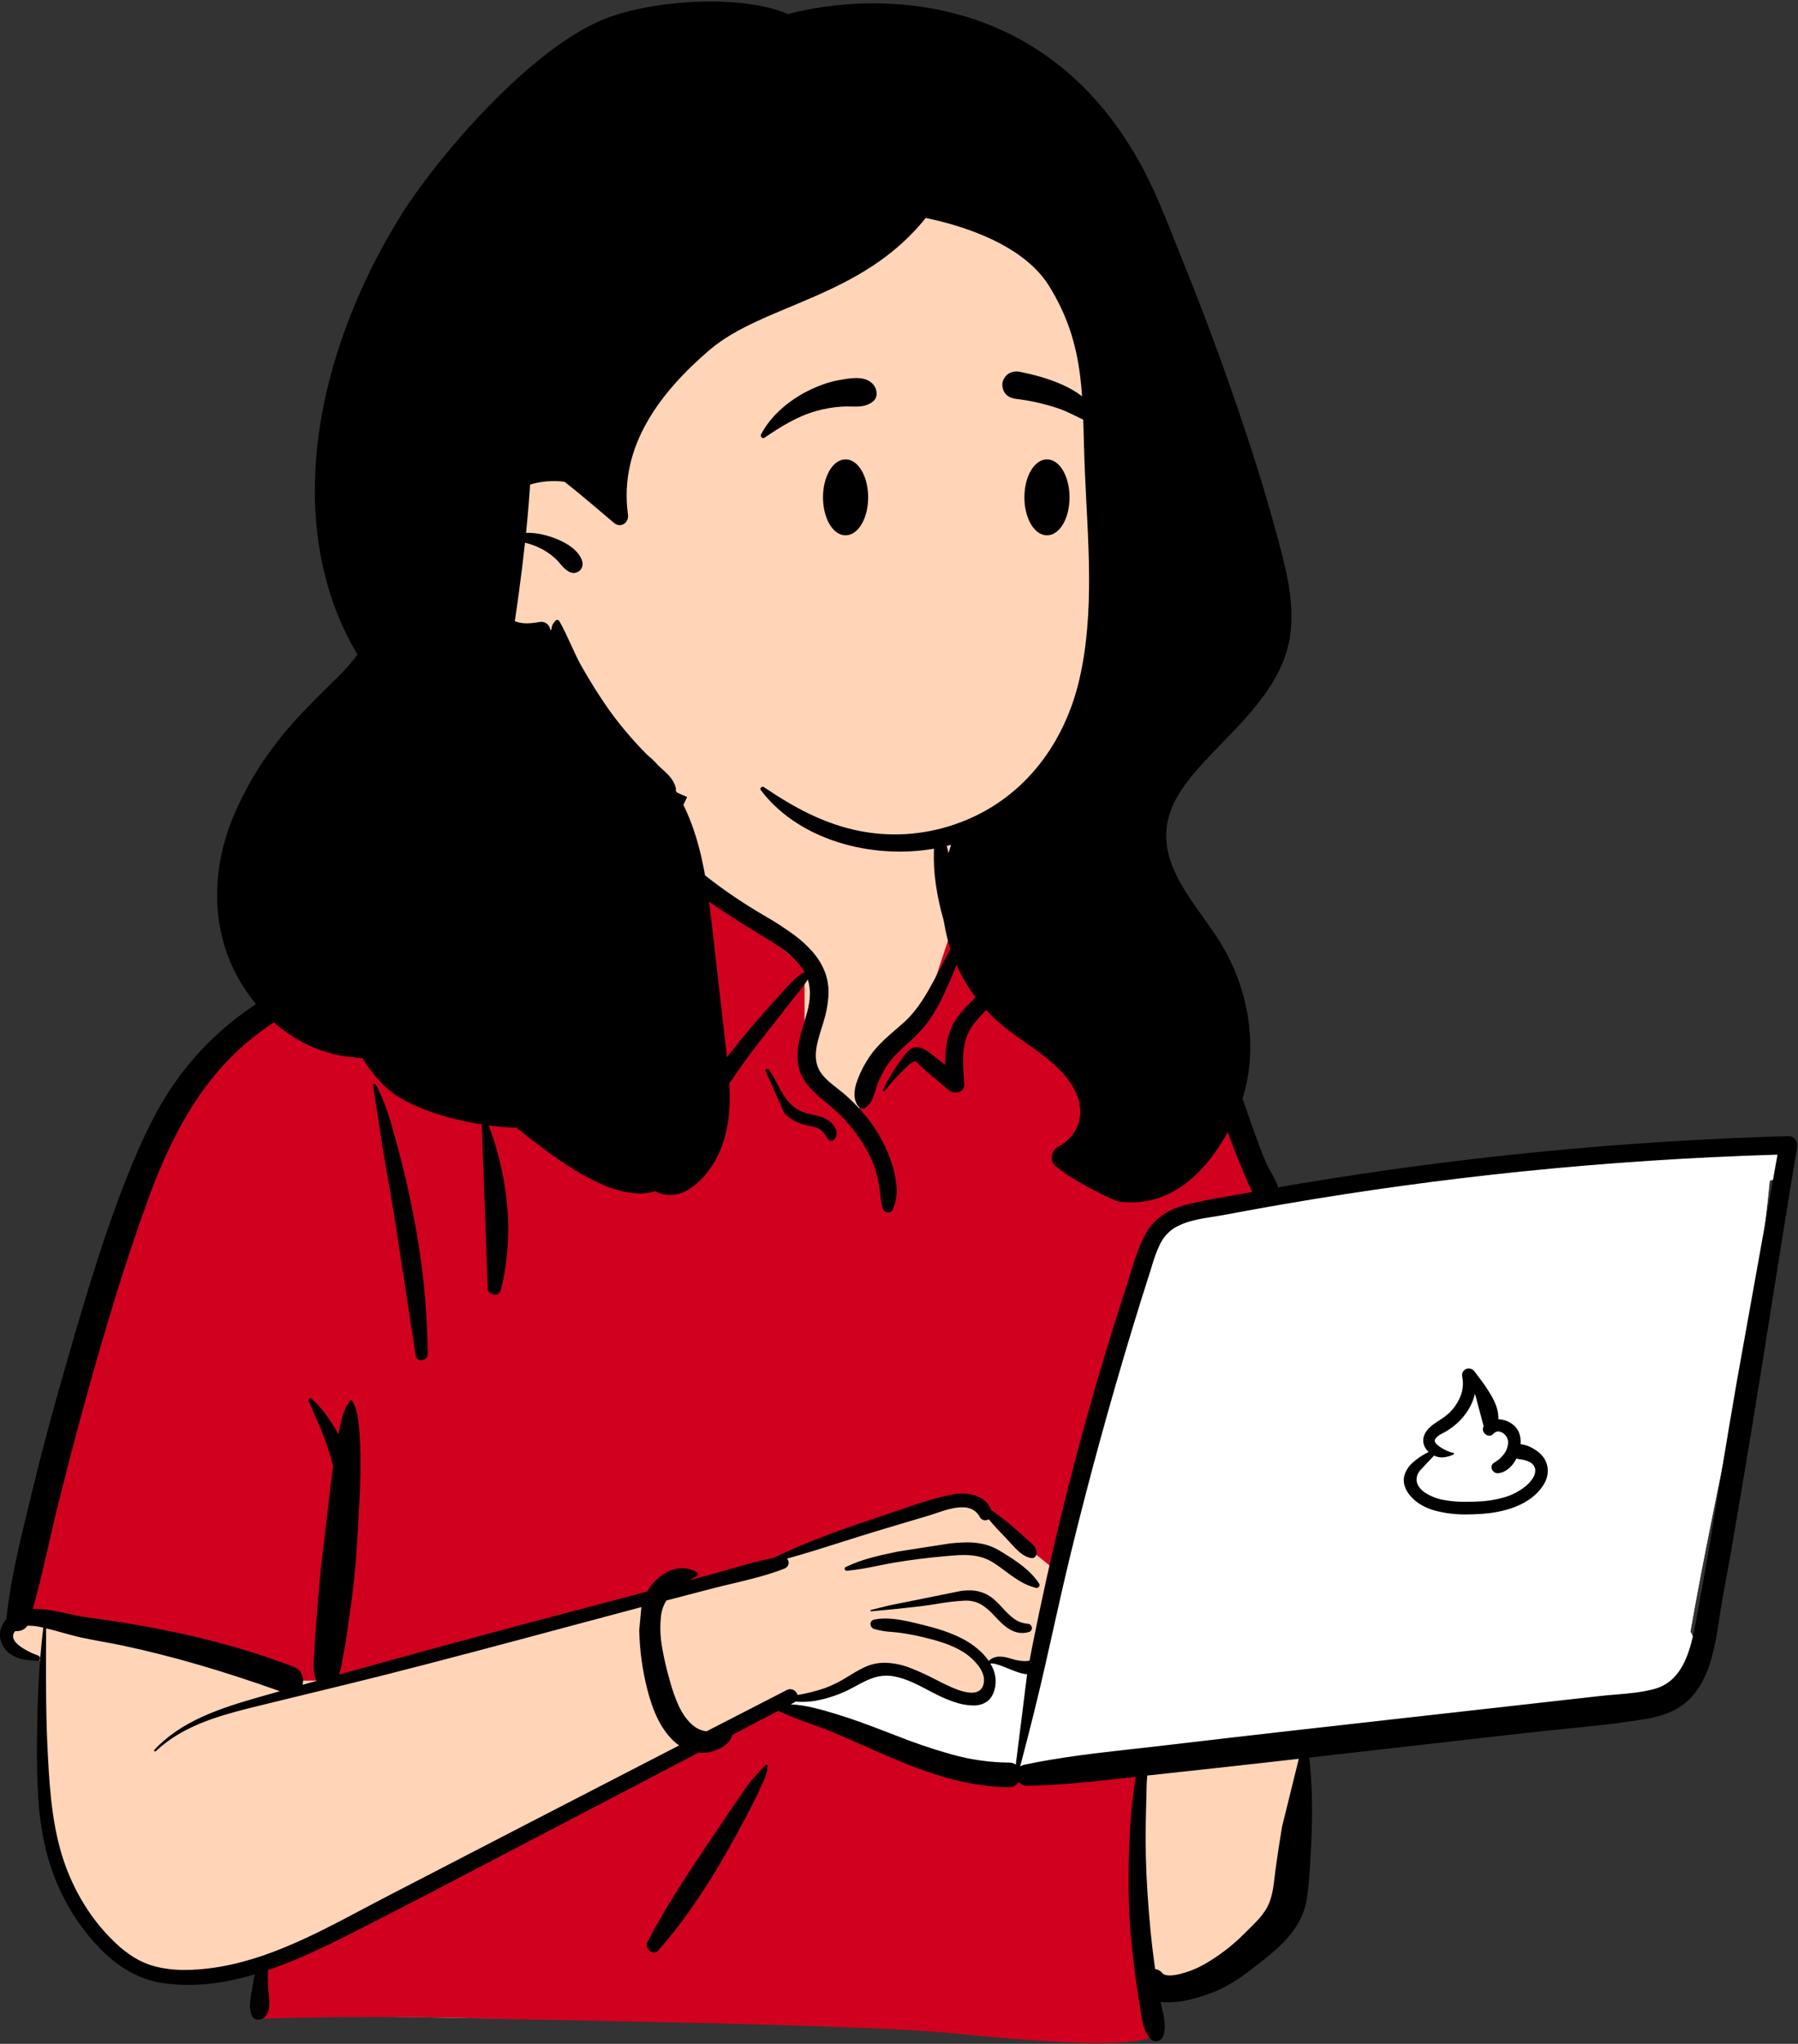 <svg width="1002" height="1139" viewBox="0 0 1002 1139" fill="none" xmlns="http://www.w3.org/2000/svg">
<rect x="0" y="0" width="1002" height="1139" fill="#333333" stroke="none"/>
<path d="M977.082 637.473L934.244 641.673C865.856 646.898 797.495 657.81 729.631 664.359C727.941 661.609 724.631 662.059 722.626 663.973C715.854 663.38 708.265 658.204 702.126 663.588C701.926 663.56 701.726 663.527 701.526 663.508C690.604 642.545 683.054 620.186 675.726 597.797C671.049 584.032 664.757 570.707 653.126 561.465C633.282 547.69 587.814 519.757 564.513 520.931C564.145 516.626 562.178 512.614 559.001 509.685C566.039 497.685 537.901 489.857 535.913 491.248C537.185 451.16 518.328 416.348 476.748 408.363C439.493 400.601 386.51 399.301 366.476 438.226C364.276 437.978 341.763 437.861 339.584 438.105C336.198 433.816 299.008 474.458 314.25 488.605C177.979 548.889 100.494 541.701 62.776 711.165C57.676 727.085 57.305 744.506 51.921 760.071C32.764 804.801 17.227 852.433 13.36 901.101C4.021 903.494 2.946 919.961 13.76 922.343C17.892 923.254 21.348 924.498 24.36 926.857C22.005 966.743 31.651 1057.86 37.729 1057.58C50.123 1097.02 105.404 1108.15 144.542 1094.29C137.795 1106.98 144.542 1114.96 144.542 1121.75C285.369 1127.07 439.349 1124.01 580.137 1131.31C598.146 1131.06 617.088 1135.74 634.851 1133.04C645.684 1130.44 645.702 1113.41 634.714 1111.31L682.727 1100.88C681.654 1100.48 702.518 1086.6 718.287 1060.66C732.965 1031.65 722.975 996.635 729.626 965.079C781.57 960.831 834.374 959.015 885.75 950.218C892.755 971.177 923.079 946.111 932.717 936.028L932.681 935.981C935.065 935.311 937.175 933.902 938.708 931.957C940.241 930.013 941.117 927.632 941.212 925.157C944.483 920.483 945.17 913.895 942.033 909.378C956.411 826.41 978.333 741.698 986.255 657.95C989.08 657.347 991.714 656.063 993.93 654.21L993.749 654.029C997.538 649.805 998.275 642.514 991.958 638.929C986.866 636.03 982.612 636.929 977.082 637.473Z" fill="#FFD4B7"/>
<path d="M612.5 1138.5C593.588 1138.5 565.831 1136.65 530 1133C514.231 1131.4 481.787 1129.88 433.568 1128.5C392.727 1127.33 348.54 1126.48 316.276 1125.85H316.176C299.342 1125.52 286.046 1125.27 278.16 1125.06L275.996 1125C253.661 1124.36 231.149 1124.03 209.086 1124.03C187.023 1124.03 164.786 1124.36 142.996 1125V1098L267.996 1036L379.996 973.001L433.996 948.001L444.996 955.001L534.996 984.001L589.996 991.001L634.996 984.001V1061L643.996 1133C642.996 1134.83 639.847 1136.21 634.621 1137.13C629.395 1138.04 621.956 1138.5 612.5 1138.5ZM184.056 936.587H160.824L25.639 903.941L13.456 899.92C14.486 887.847 16.166 875.839 18.491 863.948C20.712 852.501 23.599 840.587 27.071 828.536C33.924 805.22 42.223 782.355 51.92 760.072C54.703 752.029 56.173 743.331 57.595 734.919C58.93 727.019 60.31 718.859 62.775 711.166C70.249 677.586 79.386 650.375 90.709 627.978C93.431 622.593 96.332 617.398 99.329 612.539C102.269 607.772 105.4 603.171 108.629 598.864C114.797 590.616 121.738 582.976 129.356 576.046C142.919 563.698 158.903 553.274 179.656 543.24C198.471 534.14 218.902 526.399 242.556 517.43H242.565C263.983 509.31 288.258 500.107 314.246 488.611C313.099 487.524 312.186 486.215 311.56 484.765C310.935 483.314 310.61 481.751 310.607 480.172C310.605 476.484 311.353 472.835 312.807 469.447C315.424 462.78 320.407 454.954 326.484 447.976C328.742 445.331 331.207 442.872 333.856 440.62C336.1 438.769 337.823 437.791 338.838 437.791C338.978 437.781 339.118 437.805 339.248 437.86C339.377 437.914 339.492 437.999 339.583 438.106L339.796 438.087L340.258 438.063L340.852 438.042C342.413 437.997 345.247 437.971 348.832 437.971C356.105 437.971 365.139 438.076 366.474 438.227C367.592 436.052 368.847 433.95 370.229 431.934L378.496 438.106L360.449 467.756L448.362 538.867L448.362 595.667L476.194 621.992L492.102 595.667L514.519 565.856L530.45 517.534L525.026 485.694L535.934 484.666C535.987 486.835 535.978 489.05 535.908 491.249C536.188 491.115 536.499 491.06 536.808 491.089C538.754 491.089 543.324 492.147 547.962 494.107C550.265 495.053 552.463 496.236 554.521 497.637C556.375 498.837 557.945 500.428 559.121 502.299C559.799 503.416 560.147 504.702 560.126 506.009C560.105 507.315 559.716 508.59 559.002 509.685C562.186 512.611 564.155 516.625 564.521 520.934C564.999 520.91 565.49 520.898 565.979 520.898C571.513 520.898 578.538 522.392 586.859 525.34C595.189 528.391 603.306 531.994 611.156 536.125C618.621 539.975 626.526 544.454 634.651 549.439C642.851 554.472 649.232 558.76 653.137 561.47C658.771 566.032 663.489 571.62 667.042 577.94C670.599 584.252 673.511 590.906 675.734 597.802L676.834 601.16L677.972 604.607L679.117 608.052C685.14 626.071 692.023 645.262 701.532 663.513C701.681 663.527 701.832 663.55 701.97 663.57H701.996L702.132 663.59C703.94 661.977 706.293 661.11 708.716 661.165C711.32 661.305 713.894 661.791 716.37 662.612C718.411 663.254 720.505 663.71 722.628 663.975C723.603 663.013 724.908 662.457 726.277 662.42C726.921 662.411 727.557 662.568 728.123 662.875C728.689 663.182 729.167 663.629 729.512 664.174L729.633 664.361L645.256 680.985L589.596 876.229L541.126 836.883L515.108 840.753L446.398 865.534L366.486 886.291L184.056 936.587Z" fill="#D1001F"/>
<path d="M568.455 984.445C574.131 962.963 578.513 945.293 582.248 928.836C583.654 922.636 585.061 916.336 586.421 910.248V910.234C589.676 895.661 593.042 880.592 596.637 865.834C606.69 824.559 618.264 782.292 631.037 740.208C633.661 731.563 636.392 722.781 639.156 714.108L641.097 708.039L642.591 703.203C643.659 699.485 645.1 695.884 646.891 692.454C648.656 689.064 651.298 686.208 654.542 684.185C657.83 682.307 661.378 680.925 665.071 680.085C668.839 679.145 672.764 678.529 676.561 677.933C678.561 677.619 680.446 677.323 682.292 676.986L688.386 675.841C697.458 674.148 706.671 672.497 715.769 670.932C759.33 663.439 803.716 657.35 847.695 652.832C870.465 650.494 893.695 648.525 916.739 646.981C939.577 645.45 962.862 644.294 985.95 643.545L990.567 643.4L988.054 657.4C987.461 657.594 986.849 657.761 986.233 657.9C985.467 666 984.533 674.434 983.467 682.972L967.886 769.811C965.115 785.651 962.528 801.3 960.115 815.971L956.759 832.515L954.682 842.8C950.45 863.8 945.982 886.4 942.012 909.331C942.583 910.158 943.038 911.059 943.363 912.01L943.069 913.254L942.869 914.084L942.659 914.903C941.926 917.8 941.005 920.645 939.901 923.421C938.837 926.124 937.477 928.701 935.847 931.105C934.253 933.454 932.292 935.53 930.038 937.254C927.635 939.053 924.913 940.38 922.016 941.166C915.075 943.08 907.568 943.705 900.308 944.309C897.831 944.515 895.271 944.728 892.801 944.989L891.733 945.105L723.069 964.072C705.32 966.072 686.469 968.238 661.953 971.109L644.3 973.18C640.047 973.673 635.718 974.155 631.532 974.621L631.482 974.627C611.448 976.859 590.732 979.167 570.691 983.427C569.881 983.591 569.119 983.937 568.462 984.439L568.455 984.445ZM818.5 762.557C817.944 762.546 817.393 762.661 816.888 762.892C816.383 763.124 815.936 763.468 815.583 763.897C815.229 764.325 814.977 764.829 814.845 765.369C814.714 765.909 814.706 766.472 814.823 767.015L814.941 767.615C815.588 771.221 815.179 774.937 813.764 778.315C812.348 781.704 810.26 784.77 807.625 787.328C805.945 788.864 804.118 790.229 802.17 791.405C798.626 793.72 794.961 796.115 793.576 800.048C792.99 801.65 792.952 803.401 793.469 805.026C793.993 806.606 794.925 808.02 796.169 809.126L795.589 809.412L795.022 809.702L794.468 809.995L793.928 810.295L793.402 810.595C790.786 812.044 788.393 813.865 786.3 816C784.377 817.895 783.04 820.303 782.448 822.936C781.811 826.295 782.872 829.729 785.602 833.145C787.352 835.304 789.48 837.125 791.882 838.521C794.348 839.947 796.988 841.05 799.735 841.803C805.464 843.292 811.369 843.993 817.287 843.887C819.858 843.887 822.553 843.787 825.524 843.593L826.392 843.533C835.877 842.822 852.915 839.71 860.459 826.864C861.984 824.341 862.685 821.405 862.465 818.464C862.214 815.522 860.951 812.758 858.893 810.64C856.419 808.052 851.75 805.112 847.345 804.769C847.572 802.492 847.247 800.194 846.398 798.069C845.421 795.917 843.805 794.118 841.77 792.915C839.729 791.649 837.39 790.942 834.989 790.866C835.145 787.166 834.037 783.16 831.598 778.625C829.369 774.729 826.862 770.998 824.098 767.461C823.682 766.903 823.252 766.326 822.836 765.761L822.294 765.022L821.767 764.296C821.402 763.765 820.914 763.328 820.345 763.025C819.776 762.721 819.142 762.559 818.497 762.551L818.5 762.557ZM566.08 983.34C564.954 982.573 563.616 982.178 562.254 982.208H561.954C551.739 982.099 541.58 980.69 531.721 978.016C521.847 975.34 512.126 972.13 502.6 968.4L499.682 967.288L491.548 964.161C484.054 961.29 475.32 958.003 466.497 955.326L463.074 954.3L461.334 953.786C455.409 952.056 448.42 950.228 441.509 949.786L440.6 949.735L442.542 948.716C442.809 948.575 443.062 948.407 443.296 948.216C444.627 948.316 445.873 948.362 447.107 948.362C449.591 948.37 452.071 948.154 454.517 947.715C461.821 946.388 468.866 943.899 475.383 940.344L478.283 938.771L479.472 938.14L480.258 937.732L481.039 937.338C483.051 936.3 485.15 935.439 487.311 934.763C489.476 934.099 491.728 933.759 493.993 933.752C495.681 933.757 497.364 933.938 499.014 934.293C505.438 935.645 511.314 938.737 516.991 941.726C518.385 942.46 519.825 943.218 521.248 943.937L522.529 944.575L523.389 944.991L524.266 945.404L525.154 945.81C531.871 948.832 537.608 950.364 542.205 950.364C548.525 950.364 552.554 947.44 554.181 941.672C555.562 936.772 554.794 931.831 551.899 926.972C552.075 926.957 552.253 926.95 552.428 926.95C554.928 926.95 558.266 928.312 561.803 929.75C565.265 931.161 568.844 932.62 571.947 932.932L572.377 932.967L566.077 983.327L566.08 983.34ZM816.9 836.881C812.858 836.936 808.82 836.609 804.84 835.906C801.007 835.282 797.346 833.865 794.092 831.745C791.321 829.845 789.712 827.568 789.438 825.165C789.355 824 789.53 822.831 789.952 821.742C790.374 820.652 791.032 819.67 791.879 818.865C794.224 816.313 796.647 813.676 799.16 811.11C800.527 811.784 802.031 812.136 803.555 812.14C805.794 812.05 807.988 811.486 809.993 810.486C810.088 810.445 810.165 810.371 810.21 810.278C810.255 810.185 810.265 810.078 810.238 809.978C810.217 809.857 810.156 809.746 810.064 809.664C809.973 809.582 809.856 809.533 809.733 809.525C808.688 809.525 806.279 808.575 804.007 807.267C802.751 806.545 799.807 804.697 799.572 803.146C799.261 801.078 802.631 799.32 804.86 798.156H804.867C805.111 798.029 805.342 797.908 805.549 797.797L805.849 797.633L806.109 797.482C808.276 796.17 810.307 794.646 812.172 792.931C816.862 788.728 820.22 783.243 821.829 777.153L821.96 776.609L826.801 794.742L826.717 794.891C826.45 795.399 826.322 795.968 826.345 796.541C826.369 797.115 826.543 797.671 826.851 798.155C827.172 798.706 827.627 799.167 828.173 799.495C828.72 799.823 829.34 800.008 829.977 800.032C830.382 800.03 830.782 799.944 831.152 799.781C831.523 799.618 831.856 799.381 832.132 799.084L832.399 798.797C832.721 798.44 833.114 798.154 833.553 797.958C833.992 797.761 834.467 797.658 834.948 797.654C835.666 797.7 836.367 797.891 837.009 798.215C837.652 798.538 838.222 798.989 838.686 799.538C839.706 800.569 840.326 801.929 840.435 803.374C840.465 805.68 839.772 807.937 838.453 809.828C837.151 811.691 835.493 813.278 833.574 814.495L833.309 814.667L832.609 815.1C832.044 815.429 831.607 815.939 831.368 816.547C831.129 817.156 831.102 817.827 831.293 818.452C831.519 819.177 831.971 819.81 832.583 820.26C833.195 820.71 833.934 820.952 834.693 820.952C834.883 820.952 835.072 820.937 835.26 820.908C839.145 820.313 842.717 817.338 845.06 812.744C845.878 812.961 846.708 813.131 847.545 813.252C849.208 813.433 850.826 813.909 852.323 814.657C853.169 815.042 853.907 815.63 854.471 816.37C855.034 817.109 855.406 817.976 855.553 818.894C855.652 820.502 855.228 822.099 854.344 823.445C853.422 824.963 852.28 826.335 850.956 827.517L850.796 827.66L850.476 827.939C846.844 830.944 842.627 833.162 838.092 834.45C833.56 835.755 828.887 836.506 824.174 836.689L823.64 836.713C821.815 836.79 819.39 836.881 816.9 836.881Z" fill="white"/>
<path d="M644.108 1137.59C643.584 1137.59 643.067 1137.48 642.588 1137.27C642.109 1137.06 641.68 1136.75 641.329 1136.36C639.522 1134.39 638.19 1132.03 637.436 1129.47C636.703 1126.91 636.165 1124.3 635.826 1121.65V1121.65V1121.63C635.692 1120.77 635.554 1119.87 635.403 1118.99C634.349 1112.82 633.394 1106.42 632.482 1099.41C630.565 1084.68 629.511 1072.55 629.165 1061.24C628.765 1048.21 628.919 1034.98 629.624 1021.93C629.968 1015.56 630.407 1008.73 631.29 1001.81C631.696 998.63 632.049 995.96 632.451 993.273C632.601 992.273 632.768 991.258 632.963 990.173L622.152 991.393C606.319 993.16 589.427 994.908 572.296 995.174H572.2C571.346 995.184 570.502 994.991 569.738 994.612C568.973 994.233 568.309 993.678 567.8 992.992C567.224 993.927 566.411 994.693 565.442 995.211C564.474 995.728 563.385 995.98 562.288 995.94H562.256C538.469 995.852 516.368 987.864 496.029 979.246C490.945 977.091 485.819 974.816 480.861 972.616L480.84 972.607C475.375 970.182 469.723 967.674 464.115 965.321C459.995 963.592 455.686 962.042 451.515 960.543C445.453 958.48 439.502 956.101 433.689 953.416L408.069 966.855C407.405 969.252 405.915 971.337 403.861 972.74C402.372 973.784 400.763 974.646 399.068 975.306C396.637 976.317 394.031 976.836 391.398 976.834C390.681 976.834 389.965 976.796 389.252 976.722C365.822 988.999 347.838 998.407 330.939 1007.22L311.486 1017.36C300.238 1023.22 288.909 1029.15 277.954 1034.89C250.875 1049.07 222.874 1063.74 195.126 1077.75L192.255 1079.2C179.699 1085.5 164.785 1092.64 149.37 1097.91C149.155 1101.73 149.228 1105.57 149.59 1109.38L149.666 1110.25C149.7 1110.62 149.737 1110.98 149.775 1111.36V1111.4C150.086 1113.71 150.162 1116.05 150.002 1118.37C149.884 1120.62 148.904 1122.74 147.267 1124.28C146.362 1125.07 145.202 1125.51 144.001 1125.51C143.266 1125.53 142.538 1125.35 141.903 1124.98C141.269 1124.6 140.755 1124.06 140.421 1123.4C139.472 1121.26 139.097 1118.92 139.334 1116.59C139.522 1114.07 139.873 1111.56 140.383 1109.09C140.595 1107.94 140.795 1106.85 140.945 1105.85C141.203 1103.96 141.57 1102.09 142.045 1100.25C135.998 1102.07 129.844 1103.51 123.619 1104.57C117.466 1105.61 111.238 1106.15 104.998 1106.17C99.911 1106.18 94.832 1105.77 89.81 1104.96C85.674 1104.27 81.633 1103.1 77.773 1101.47C74.006 1099.86 70.413 1097.87 67.052 1095.53C63.67 1093.17 60.484 1090.54 57.527 1087.67C54.526 1084.75 51.704 1081.65 49.078 1078.39C43.507 1071.51 38.711 1064.04 34.778 1056.11C30.849 1048.17 27.795 1039.84 25.671 1031.24C23.333 1021.45 21.863 1011.47 21.279 1001.42C20.601 991.294 20.558 980.93 20.613 971.239C20.681 959.339 20.951 948.825 21.441 939.091C22.019 927.591 22.899 917.108 24.13 907.05C21.61 906.399 19.025 906.033 16.424 905.959C16.016 905.959 15.614 905.972 15.23 905.999C14.612 906.973 13.734 907.755 12.695 908.256C11.675 908.75 10.555 909.005 9.421 909.001C9.123 909.001 8.826 908.983 8.53 908.948C8.024 909.433 7.654 910.041 7.456 910.713C7.258 911.385 7.238 912.096 7.4 912.778C7.907 914.767 9.957 916.85 13.491 918.969C15.974 920.432 18.59 921.655 21.304 922.622C21.66 922.754 21.959 923.008 22.146 923.339C22.333 923.67 22.397 924.056 22.327 924.43C22.287 924.754 22.127 925.052 21.878 925.263C21.629 925.475 21.309 925.584 20.983 925.571H20.906L19.793 925.518C12.863 925.149 5.901 923.941 1.924 917.655C0.407 915.298 -0.243 912.486 0.086 909.702C0.431 906.978 1.633 904.433 3.518 902.436C5.783 881.018 10.952 859.765 15.95 839.212L15.982 839.081C16.553 836.732 17.144 834.303 17.72 831.914C22.839 810.686 28.783 788.352 35.892 763.637L38.81 753.508C43.745 736.417 49.11 718.144 54.9 700.308C61.252 680.74 67.469 663.684 73.907 648.166C77.882 638.584 81.683 630.375 85.527 623.066C89.775 614.879 94.654 607.035 100.12 599.605C105.213 592.753 110.83 586.306 116.92 580.322C123.02 574.348 129.555 568.836 136.471 563.831C148.193 555.331 161.847 547.631 178.214 540.291C192.639 533.821 207.601 528.301 222.938 522.749L224.28 522.264C239.21 516.864 255.161 511.018 270.658 504.873C277.676 502.091 284.658 498.873 291.401 495.76C297.708 492.85 304.23 489.842 310.761 487.201C310.315 486.391 309.887 485.577 309.489 484.783L309.24 484.994H309.235C309.196 485.024 309.155 485.055 309.113 485.084C308.604 485.426 308.002 485.604 307.388 485.594C306.367 485.581 305.387 485.194 304.633 484.506C303.958 483.943 303.427 483.227 303.084 482.418C302.742 481.608 302.598 480.728 302.665 479.852C302.913 478.13 303.597 476.499 304.652 475.115L304.928 474.721C306.897 471.963 308.728 469.039 310.507 466.211C311.029 465.38 311.62 464.438 312.196 463.532L313.689 461.187C317.605 455.057 321.875 448.638 327.225 443.447C329.577 441.167 332.295 439.298 335.265 437.918C335.248 437.873 335.243 437.824 335.251 437.776C335.259 437.728 335.279 437.684 335.309 437.646C335.824 437.096 336.532 436.767 337.284 436.728C337.461 436.715 337.636 436.767 337.778 436.874C343.024 435.101 348.542 434.265 354.078 434.406C358.626 434.406 363.232 434.797 367.192 435.164L369.079 429.173C369.775 427.284 371.021 425.648 372.655 424.473C374.05 423.511 375.705 422.998 377.4 423.002C379.309 423.003 381.165 423.63 382.684 424.787C384.203 425.944 385.3 427.567 385.808 429.407C386.202 430.861 386.286 432.381 386.055 433.87C385.123 440.405 381.692 447.189 378.122 453.548C375.843 457.606 372.657 462.757 368.211 466.595C375.611 473.495 383.334 480.185 391.167 486.467C399.779 493.347 408.785 499.718 418.139 505.548C420.665 507.127 423.266 508.674 425.781 510.17C431.588 513.482 437.207 517.113 442.612 521.046C446.238 523.723 449.578 526.767 452.58 530.13C455.59 533.488 457.986 537.349 459.66 541.536C461.33 545.923 462.015 550.624 461.665 555.305C461.31 559.976 460.434 564.593 459.053 569.069L458.753 570.095C458.438 571.155 458.105 572.214 457.753 573.335C455.16 581.576 452.222 590.917 457.871 598.392C460.246 601.534 463.44 604.035 466.529 606.453C467.67 607.346 468.848 608.269 469.959 609.205C473.599 612.268 477.001 615.603 480.138 619.18C487.039 626.894 492.425 635.837 496.017 645.544L496.33 646.432C497.973 650.93 499.054 655.613 499.548 660.376C500.105 665.088 499.387 669.862 497.47 674.202C497.254 674.661 496.908 675.046 496.474 675.31C496.041 675.574 495.54 675.704 495.033 675.686C494.343 675.7 493.667 675.493 493.103 675.095C492.539 674.697 492.118 674.129 491.9 673.474C491.178 670.55 490.681 667.574 490.413 664.574C490.167 662.036 489.785 659.513 489.266 657.016C487.954 651.372 485.86 645.938 483.045 640.873C477.602 631.126 470.344 622.511 461.661 615.494L459.07 613.387C455.69 610.758 452.612 607.762 449.892 604.455C447.184 601.09 445.41 597.071 444.749 592.802C443.576 584.956 445.88 577.328 448.108 569.95L448.114 569.93C448.665 568.104 449.235 566.216 449.739 564.365C451.747 556.991 451.884 551.106 450.173 545.846C448.361 548.655 446.37 551.345 444.212 553.898C443.493 554.787 442.812 555.627 442.166 556.456C438.279 561.435 434.32 566.446 430.491 571.292L429.973 571.948L427.094 575.593C421.382 582.832 416.482 589.37 412.114 595.579C409.806 598.862 407.595 602.062 405.738 604.759C404.871 606.017 403.798 607.299 402.759 608.538L402.754 608.545C401.885 609.582 400.987 610.654 400.201 611.721C400.44 612.329 400.531 612.985 400.466 613.635C400.401 614.285 400.183 614.91 399.828 615.459C398.197 617.659 396.338 618.779 394.3 618.78C390.883 618.78 386.914 615.68 382.5 609.555C379.49 605.212 376.792 600.662 374.426 595.937L374.235 595.57L374.164 595.434C370.712 588.807 367.65 581.864 364.689 575.149C361.689 568.357 358.597 561.335 355.096 554.637C347.882 540.771 339.664 527.451 330.508 514.783C328.408 511.895 326.183 509.031 324.029 506.261C320.496 501.717 316.843 497.019 313.694 492.128C307.555 497.531 300.81 502.203 293.594 506.05C286.135 510.17 278.094 513.838 271.632 516.785H271.624C259.303 522.403 246.408 527.299 233.937 532.034L233.912 532.043C230.348 533.396 226.662 534.796 223.049 536.189L218.249 538.054C202.443 544.223 189.293 549.643 176.491 556.047C161.343 563.624 148.844 571.591 138.279 580.403C131.544 586.047 125.341 592.297 119.748 599.075C114.224 605.791 109.21 612.911 104.748 620.375C100.267 627.872 96.217 635.617 92.617 643.575C89.207 651.042 85.962 659.01 82.697 667.935C76.206 685.676 69.923 704.482 63.489 725.429C58.189 742.698 52.837 761.205 46.661 783.672C41.142 803.745 35.911 823.918 31.113 843.631C29.645 849.663 28.239 855.816 26.879 861.768V861.786C24.258 873.261 21.547 885.127 18.269 896.641C18.713 896.625 19.159 896.618 19.592 896.618C25.769 896.618 32.25 898.035 38.518 899.405C42.097 900.187 45.476 900.926 48.51 901.323C69.674 904.094 88.78 907.488 106.919 911.699C116.745 913.98 126.381 916.536 135.56 919.299C145.195 922.199 154.66 925.415 163.682 928.868C164.694 929.232 165.619 929.801 166.402 930.539C167.184 931.276 167.806 932.167 168.23 933.155C168.989 934.979 169.116 937.004 168.592 938.909L171.754 938.009L171.872 937.975C173.523 937.506 175.013 937.084 176.519 936.661C174.161 933.048 174.638 927.135 175.019 922.383C175.106 921.305 175.188 920.283 175.23 919.373L175.244 919.035C175.398 914.725 175.763 910.349 176.117 906.116V906.094C176.301 903.894 176.491 901.617 176.648 899.382C177.578 886.165 178.736 873.982 180.189 862.137L180.577 859.037C181.311 853.291 181.977 847.437 182.613 841.785V841.777C183.477 834.143 184.371 826.248 185.45 818.517L185.672 816.975C184.889 813.981 183.948 810.824 182.621 806.739C180.57 800.428 177.882 794.273 175.284 788.319C174.166 785.759 173.011 783.113 171.917 780.478C171.857 780.354 171.831 780.216 171.84 780.079C171.85 779.941 171.894 779.808 171.97 779.693C172.083 779.543 172.229 779.423 172.398 779.341C172.566 779.26 172.752 779.219 172.939 779.224C173.195 779.219 173.445 779.308 173.639 779.475C176.714 782.275 179.497 785.378 181.948 788.737C184.413 792.113 186.632 795.661 188.589 799.355C188.619 799.205 188.647 799.055 188.675 798.904C188.709 798.721 188.748 798.514 188.788 798.315L189.235 796.115C190.348 790.703 191.707 785.056 194.977 780.733C195.062 780.617 195.171 780.522 195.298 780.456C195.425 780.389 195.566 780.353 195.709 780.349C195.841 780.349 195.971 780.385 196.084 780.452C196.198 780.52 196.291 780.617 196.354 780.733C197.795 783.292 198.776 786.084 199.254 788.982C199.749 791.901 200.086 794.845 200.264 797.8C200.293 798.171 200.322 798.538 200.351 798.9C200.971 806.654 200.945 814.437 200.872 819.616C200.721 830.39 200.072 841.353 199.447 851.955C199.3 854.443 199.133 857.264 198.978 860.021C198.3 872.099 196.967 884.964 194.903 899.348L194.546 901.801C194.299 903.481 194.059 905.196 193.827 906.854V906.867C193.199 911.361 192.551 916.002 191.668 920.51L191.326 922.193C191.126 923.144 190.949 924.216 190.762 925.351C190.403 928.005 189.811 930.623 188.993 933.173C220.656 924.342 254.159 915.208 288.573 906.025C305.64 901.47 322.998 896.89 339.784 892.46C346.63 890.654 353.709 888.786 360.711 886.935C361.997 884.598 363.622 882.464 365.532 880.602C367.553 878.606 369.887 876.955 372.441 875.714C374.829 874.544 377.448 873.922 380.107 873.894C383.091 873.906 386.012 874.756 388.537 876.346C388.696 876.446 388.825 876.586 388.913 876.752C389.001 876.918 389.043 877.104 389.037 877.291C389.036 877.463 388.99 877.631 388.902 877.778C388.814 877.925 388.688 878.046 388.537 878.128C386.753 879.103 385.317 879.917 384.019 880.688L398.459 876.777C401.641 875.915 404.894 874.972 408.04 874.059H408.053C415.615 871.866 423.435 869.599 431.221 868.159C451.172 858.314 472.756 851.081 493.631 844.087L494.887 843.666L497.413 842.812C498.873 842.312 500.394 841.79 501.736 841.327C511.315 838.027 521.221 834.611 531.078 832.807C532.805 832.489 534.558 832.327 536.314 832.324C539.646 832.257 542.947 832.982 545.944 834.441C548.935 835.94 551.259 838.502 552.461 841.624C556.647 844.485 560.666 847.583 564.5 850.901C566.458 852.543 568.39 854.286 570.258 855.971L570.282 855.993C571.053 856.693 571.85 857.407 572.638 858.109L573.138 858.546L573.628 858.968L573.648 858.985C575.6 860.662 577.142 861.985 577.642 864.801C577.721 865.274 577.699 865.758 577.578 866.222C577.458 866.686 577.241 867.12 576.942 867.495C576.739 867.751 576.48 867.957 576.186 868.099C575.891 868.241 575.569 868.315 575.242 868.315C575.154 868.315 575.067 868.31 574.98 868.301C570.224 867.792 566.22 863.33 562.686 859.393C561.802 858.408 560.966 857.477 560.157 856.651C556.637 853.051 553.741 849.984 551.05 846.675C550.431 847.016 549.737 847.197 549.03 847.201C548.417 847.217 547.811 847.058 547.285 846.741C546.759 846.425 546.334 845.965 546.061 845.416C545.142 843.587 543.665 842.098 541.844 841.163C540.066 840.328 538.118 839.92 536.155 839.972C531.341 839.972 525.776 841.861 521.304 843.379H521.298C519.857 843.868 518.498 844.33 517.285 844.689L505.395 848.208C500.465 849.669 493.985 851.596 487.576 853.543C481.596 855.359 475.542 857.281 469.688 859.143C459.53 862.368 449.026 865.702 438.595 868.586C438.971 868.995 439.241 869.489 439.384 870.025C439.526 870.562 439.536 871.125 439.413 871.666C439.261 872.246 438.968 872.78 438.559 873.218C438.149 873.656 437.637 873.986 437.069 874.177C427.717 877.846 417.592 880.256 407.801 882.587H407.787C404.127 883.458 400.343 884.359 396.687 885.307C388.313 887.478 379.787 889.707 371.358 891.919C369.825 894.378 368.828 897.132 368.432 900.002C367.721 905.946 367.897 911.962 368.954 917.854C369.958 923.782 371.293 929.648 372.954 935.426L373.409 937.064C374.664 941.807 376.322 946.434 378.366 950.894C380.856 956.045 383.736 959.771 387.166 962.284C389.105 963.7 391.388 964.57 393.778 964.803C408.932 957.003 423.755 949.373 438.506 941.803C439.095 941.49 439.75 941.324 440.417 941.317C441.35 941.358 442.245 941.699 442.97 942.288C443.694 942.877 444.211 943.683 444.442 944.588C449.633 943.721 454.745 942.435 459.728 940.743C464.354 938.998 468.776 936.755 472.917 934.053C475.682 932.384 478.539 930.66 481.556 929.218C485.158 927.485 489.109 926.598 493.107 926.626C498.062 926.745 502.954 927.757 507.55 929.611C512.258 931.474 516.863 933.59 521.343 935.95C522.231 936.398 523.148 936.86 524.043 937.304L527.048 938.781C531.048 940.722 536.895 943.302 541.469 943.302C544.759 943.302 546.913 941.959 547.869 939.31C548.508 937.489 548.557 935.513 548.01 933.663C547.432 931.723 546.499 929.907 545.26 928.306C542.833 925.156 539.851 922.477 536.46 920.399C533.125 918.412 529.585 916.793 525.9 915.571C522.007 914.231 518.051 913.225 514.7 912.418C510.344 911.37 506 910.537 501.78 909.944C500.21 909.723 498.597 909.581 497.037 909.444C493.646 909.279 490.287 908.713 487.029 907.759C486.445 907.541 485.946 907.142 485.604 906.62C485.262 906.099 485.096 905.482 485.129 904.859C485.139 904.323 485.333 903.807 485.679 903.398C486.026 902.988 486.502 902.711 487.029 902.612C489.112 902.159 491.238 901.94 493.369 901.958C498.958 901.958 504.979 903.234 510.653 904.614L514.634 905.595C521.076 907.176 529.444 909.514 537.042 913.595C539.727 915.04 542.262 916.748 544.609 918.695C547.037 920.683 549.184 922.991 550.992 925.556C552.682 923.976 554.928 923.129 557.24 923.199C558.772 923.227 560.294 923.454 561.768 923.874L563.909 924.469C566.19 925.205 568.56 925.625 570.955 925.719C571.895 925.72 572.833 925.628 573.755 925.444C574.197 923.044 574.676 920.465 575.181 917.933C580.194 892.763 585.649 868.026 591.394 844.41C596.46 823.585 602.027 802.469 607.938 781.65C613.786 761.05 620.138 740.164 626.819 719.556L628.159 715.439C628.846 713.339 629.516 711.151 630.164 709.039L630.171 709.018C632.461 701.548 634.828 693.824 638.68 687.108C640.912 683.208 643.982 679.851 647.667 677.28C651.379 674.751 655.494 672.87 659.835 671.717C667.506 669.719 675.271 668.106 683.103 666.884L683.136 666.878C685.715 666.432 688.381 665.97 690.98 665.489C692.36 665.234 693.795 664.978 695.062 664.751C695.996 664.584 696.962 664.411 697.912 664.239C696.527 661.616 695.297 658.914 694.227 656.147C693.866 655.262 693.527 654.43 693.191 653.647L692.961 653.115C689.887 646.106 687.178 638.984 685.161 633.563L683.331 628.617C679.116 617.249 674.472 605.2 668.146 593.851C664.939 588.097 661.108 582.715 656.721 577.802C652.322 572.907 647.425 568.483 642.11 564.602C631.82 557.048 620.355 551.126 609.268 545.402C602.941 542.134 596.4 538.755 590.146 535.108C583.84 531.5 577.819 527.415 572.134 522.891C572.001 522.796 571.902 522.66 571.853 522.504C571.804 522.348 571.808 522.18 571.863 522.026C571.942 521.824 572.079 521.649 572.257 521.525C572.435 521.4 572.646 521.331 572.863 521.326C573.005 521.327 573.144 521.361 573.27 521.426C583.357 526.495 594.17 530.49 604.625 534.354H604.63C609.13 536.016 613.776 537.734 618.295 539.511L621.257 540.679C632.857 545.279 645.045 550.408 655.443 558.118C661.08 562.292 666.236 567.078 670.818 572.389C675.384 577.716 679.364 583.519 682.689 589.697C688.136 599.778 692.019 610.943 695.774 621.74V621.749C696.615 624.167 697.484 626.667 698.353 629.1L699.613 632.619C701.426 637.647 703.421 643.025 705.728 648.288C706.447 649.928 707.402 651.637 708.414 653.447C709.988 656.058 711.31 658.813 712.362 661.674L713.19 661.53L713.224 661.524C717.017 660.866 720.939 660.185 724.8 659.54C747.151 655.808 769.887 652.413 792.376 649.448C814.847 646.486 837.684 643.872 860.253 641.681C882.822 639.49 905.726 637.661 928.353 636.244C950.98 634.827 973.944 633.783 996.608 633.144H996.762C997.431 633.13 998.094 633.267 998.702 633.544C999.311 633.821 999.849 634.231 1000.28 634.744C1000.81 635.411 1001.2 636.186 1001.41 637.015C1001.62 637.844 1001.64 638.709 1001.49 639.55C996.564 668.676 991.878 698.295 987.346 726.939L987.336 727C983.818 749.233 980.181 772.224 976.459 794.809C972.659 817.86 968.826 840.629 965.059 862.484C964.217 867.37 963.307 872.316 962.427 877.1C961.244 883.527 960.022 890.169 958.954 896.723C958.633 898.697 958.325 900.707 958.028 902.652L958.017 902.724C957.06 909.996 955.644 917.201 953.777 924.294C951.102 933.64 947.277 940.858 942.07 946.36C938.941 949.601 935.203 952.192 931.07 953.983C926.939 955.771 922.602 957.039 918.158 957.757C902.598 960.435 886.519 962.038 870.969 963.588C864.109 964.272 857.018 964.979 850.077 965.769L729.63 979.469C730.484 987.233 730.976 995.05 731.13 1003.37C731.275 1010.96 731.137 1018.82 730.709 1027.4L730.249 1036.24C729.889 1043.03 729.449 1050.27 728.402 1057.5C727.78 1061.77 726.469 1065.92 724.521 1069.78C722.544 1073.62 720.062 1077.19 717.141 1080.38C711.884 1086.21 705.633 1091.15 698.599 1096.55C692.477 1101.25 685.262 1106.53 677.112 1109.82L676.09 1110.22C672.37 1111.68 668.567 1112.92 664.701 1113.92C660.287 1115.14 655.739 1115.8 651.162 1115.9C649.697 1115.91 648.234 1115.8 646.786 1115.57C647.024 1116.77 647.311 1118 647.586 1119.19C648.772 1124.3 649.998 1129.58 648.286 1134.52C647.971 1135.42 647.39 1136.19 646.622 1136.75C645.891 1137.28 645.013 1137.58 644.108 1137.59ZM723.808 980.129L711.188 981.564C696.388 983.249 681.821 984.845 669.523 986.185L639.351 989.464C639.313 990.314 639.244 991.138 639.177 991.934V991.942C639.11 992.742 639.046 993.507 639.027 994.164C638.827 1001.12 638.67 1008.18 638.544 1014.26C638.267 1027.62 638.573 1041.16 639.455 1054.53C640.449 1069.61 641.637 1081.96 643.194 1093.41L643.553 1095.99L643.761 1097.34C644.542 1097.43 645.299 1097.67 645.986 1098.05C646.674 1098.43 647.279 1098.94 647.767 1099.56C648.507 1100.44 649.877 1100.89 651.841 1100.89C655.327 1100.89 659.925 1099.51 663.169 1098.36C669.209 1096.21 674.991 1092.47 679.85 1089.1C684.83 1085.56 689.491 1081.59 693.779 1077.24L697.345 1073.71C700.827 1070.25 704.412 1066.5 706.616 1062C709.046 1057.04 709.724 1051.21 710.381 1045.57C710.516 1044.41 710.656 1043.21 710.808 1042.06C711.74 1035.01 712.908 1027.35 714.478 1017.94L723.809 980.132L723.808 980.129ZM25.717 907.448L25.662 920.556C25.596 938.389 25.611 957.378 26.573 976.234L26.753 979.673C27.832 999.858 29.506 1021.21 36.913 1040.89C39.91 1048.87 43.77 1056.5 48.425 1063.64C53.064 1070.79 58.557 1077.34 64.782 1083.16C67.822 1086.04 71.145 1088.61 74.7 1090.82C78.263 1093.02 82.126 1094.69 86.169 1095.78C91.668 1097.19 97.329 1097.88 103.007 1097.8C105.249 1097.8 107.542 1097.72 110.016 1097.55C143.136 1095.24 173.116 1079.33 202.116 1063.95H202.121C206.508 1061.62 211.045 1059.22 215.481 1056.92C267.44 1030.02 322.827 1001.35 378.493 972.672C377.009 971.659 375.631 970.499 374.38 969.209C368.262 962.889 363.92 954.049 360.717 941.387C357.977 930.598 356.472 919.531 356.232 908.402L357.451 895.586L356.142 895.931C342.603 899.531 328.87 903.21 315.589 906.769C282.14 915.735 247.552 925.006 213.414 933.651C199.809 937.096 185.943 940.451 172.534 943.697C162.673 946.083 152.476 948.551 142.461 951.035L138.635 951.993C120.312 956.623 101.22 962.283 86.846 975.899C86.745 976 86.609 976.058 86.466 976.06C86.352 976.056 86.242 976.02 86.147 975.955C86.053 975.891 85.98 975.801 85.935 975.696C85.891 975.597 85.879 975.487 85.9 975.381C85.92 975.275 85.973 975.177 86.05 975.102C93.001 967.702 101.843 961.635 113.082 956.551C123.263 951.951 134.103 948.703 144.333 945.777C146.471 945.166 148.647 944.552 150.751 943.958L150.841 943.933C152.341 943.51 154.21 942.983 155.991 942.476C124.191 931.141 95.638 922.841 68.691 917.105C64.901 916.298 61.024 915.586 57.276 914.897H57.271C53.46 914.197 49.519 913.473 45.671 912.649C42.239 911.915 38.805 910.955 35.484 910.026C33.649 909.513 31.752 908.983 29.865 908.493L25.717 907.448ZM990.593 643.448C966.727 644.169 942.664 645.322 919.073 646.875C895.248 648.443 871.242 650.463 847.724 652.875C803.76 657.389 759.374 663.475 715.799 670.975C706.705 672.539 697.492 674.19 688.416 675.884L682.948 676.913C680.909 677.299 678.812 677.628 676.591 677.977C672.791 678.577 668.87 679.188 665.101 680.129C661.409 680.969 657.861 682.35 654.573 684.229C650.989 686.496 648.132 689.744 646.342 693.588C644.516 697.463 643.026 701.488 641.889 705.619C641.553 706.719 641.207 707.847 640.853 708.946C637.524 719.294 634.232 729.828 631.067 740.254C618.299 782.324 606.726 824.591 596.667 865.88C593.076 880.62 589.715 895.667 586.467 910.219V910.226V910.238C585.102 916.35 583.69 922.671 582.28 928.884C578.545 945.347 574.162 963.018 568.486 984.496C569.143 983.993 569.906 983.647 570.717 983.483C590.762 979.218 611.481 976.91 631.517 974.677C635.71 974.21 640.045 973.727 644.327 973.231L646.708 972.954C670.881 970.111 696.866 967.073 723.1 964.124L891.758 945.157C894.575 944.84 897.502 944.597 900.331 944.357C907.593 943.757 915.1 943.128 922.041 941.214C929.378 939.19 934.833 934.282 938.716 926.214C941.973 919.442 943.603 911.665 945.116 903.624L945.2 903.181C950.179 876.698 954.624 849.633 958.923 823.459V823.44C961.807 805.877 964.79 787.716 967.913 769.864L990.593 643.448ZM562.258 982.259H562.282C563.643 982.228 564.98 982.625 566.104 983.392L572.404 933.031C569.204 932.82 565.457 931.291 561.83 929.813C558.293 928.371 554.953 927.013 552.455 927.013C552.273 927.013 552.095 927.02 551.926 927.035C554.821 931.892 555.589 936.835 554.208 941.735C552.582 947.502 548.552 950.427 542.231 950.427C538.541 950.314 534.892 949.612 531.423 948.347C528.196 947.23 525.048 945.896 522 944.356C520.329 943.525 518.648 942.64 517.021 941.783C511.342 938.794 505.47 935.702 499.045 934.35C497.395 933.997 495.713 933.816 494.026 933.809C487.532 933.809 482.326 936.643 476.289 939.924L475.41 940.402C468.893 943.956 461.849 946.445 454.545 947.773C452.1 948.21 449.621 948.427 447.137 948.419C445.902 948.419 444.655 948.371 443.325 948.272C443.091 948.463 442.838 948.631 442.571 948.772L440.629 949.792C449.429 950.192 458.513 952.951 466.529 955.384C475.341 958.058 484.08 961.347 491.58 964.221L499.714 967.347C509.699 971.324 519.887 974.771 530.235 977.674C540.57 980.591 551.244 982.134 561.982 982.264L562.258 982.259ZM338.074 443.243C336.184 444.333 334.463 445.692 332.965 447.277C328.159 452.377 324.697 458.694 321.35 464.805L321.15 465.17C320.316 466.693 319.493 468.227 318.698 469.711L318.687 469.732C317.714 471.547 316.708 473.423 315.694 475.255C314.816 476.841 313.913 478.402 313.224 479.586C312.863 480.134 312.471 480.661 312.05 481.164C311.712 481.589 311.362 482.029 311.122 482.37C311.71 483.193 312.35 484.052 313.079 484.995C313.131 485.062 313.879 485.887 315.123 487.255L315.174 487.311C320.26 492.911 332.174 506.011 337.042 511.972C341.805 517.799 346.28 523.765 350.342 529.704C354.561 535.871 358.478 542.215 361.984 548.56C366.143 556.089 369.775 564.012 373.284 571.675C375.701 576.949 378.2 582.4 380.854 587.687C383.999 594.274 387.865 600.493 392.38 606.229C392.486 606.359 392.598 606.486 392.706 606.61L392.713 606.618L392.726 606.632C392.795 606.711 392.864 606.79 392.933 606.871C394.37 602.989 397.623 598.894 399.998 595.904C400.534 595.229 401.041 594.591 401.46 594.038L401.668 593.761C406.193 587.661 411.223 581.339 417.497 573.861C422.334 568.101 427.484 562.238 432.797 556.437L434.763 554.303C435.425 553.588 436.104 552.825 436.824 552.018C440.016 548.437 443.988 543.979 448.359 541.675C447.766 540.623 447.1 539.614 446.366 538.655C441.218 531.928 433.85 527.109 427.347 523.12L422.83 520.372C409.416 512.202 402.356 507.431 397.7 504.186C389.489 498.53 381.657 492.343 374.255 485.663C367.187 479.216 359.033 471.451 352.147 462.735L349.821 459.793L338.074 443.243ZM366.486 438.102C364.618 438.259 362.677 438.373 360.8 438.482C354.593 438.845 348.175 439.221 342.533 441.21C346.426 444.89 350.262 448.803 353.971 452.587C356.497 455.164 359.109 457.829 361.708 460.387C362.22 457.034 362.912 453.71 363.78 450.431C363.995 449.558 364.216 448.657 364.427 447.768L366.486 438.102ZM364.438 1088.03C363.747 1088 363.076 1087.79 362.486 1087.43C361.896 1087.07 361.407 1086.56 361.063 1085.96C360.693 1085.39 360.483 1084.72 360.452 1084.04C360.421 1083.35 360.572 1082.67 360.889 1082.06C370.506 1063.72 381.843 1046.29 392.662 1030.19L394.14 1027.99C399.231 1020.41 404.495 1012.58 409.727 1004.9C412.552 1000.76 414.869 997.44 417.021 994.462L418.521 992.405L426.638 983.523C426.745 983.464 426.866 983.433 426.988 983.433C427.174 983.435 427.351 983.509 427.484 983.64C427.616 983.77 427.692 983.947 427.696 984.133C427.839 987.696 426.196 991.158 424.611 994.507C424.371 995.013 424.1 995.586 423.853 996.123L423.672 996.523C421.8 1000.69 419.6 1005.17 416.949 1010.23C412.121 1019.43 407.165 1028.4 402.22 1036.88C390.758 1056.54 379.237 1072.87 367 1086.78C366.69 1087.17 366.3 1087.48 365.858 1087.69C365.415 1087.91 364.931 1088.03 364.438 1088.04V1088.03ZM569.686 910.033C565.42 910.033 561.316 907.85 556.768 903.161L553.713 899.969C551.753 897.786 549.507 895.878 547.036 894.297C544.388 892.726 541.354 891.925 538.276 891.986C538.009 891.986 537.734 891.991 537.458 892.001C532.255 892.301 527.075 892.915 521.946 893.84H521.939C519.009 894.308 515.979 894.791 513.01 895.14C504.181 896.184 494.9 897.13 485.425 897.951H485.391C485.306 897.949 485.226 897.915 485.165 897.856C485.104 897.797 485.068 897.717 485.064 897.633C485.048 897.543 485.065 897.451 485.114 897.373C485.162 897.296 485.237 897.239 485.325 897.214L495.646 894.645L535.769 886.552C537.139 886.38 538.519 886.291 539.9 886.286C544.79 886.139 549.571 887.747 553.378 890.82C555.236 892.414 556.981 894.135 558.601 895.97C560.474 898.131 562.55 900.107 564.801 901.87C567.103 903.627 569.87 904.67 572.759 904.87C573.334 904.899 573.879 905.133 574.297 905.529C574.714 905.925 574.976 906.457 575.036 907.029C575.109 907.568 574.98 908.115 574.676 908.566C574.371 909.016 573.911 909.339 573.383 909.472C572.184 909.836 570.939 910.024 569.686 910.033ZM577.664 884.925C577.542 884.925 577.421 884.91 577.302 884.882C574.107 884.071 571.053 882.779 568.245 881.051C565.447 879.321 562.738 877.452 560.128 875.451C558.12 873.963 556.044 872.426 553.92 871.039C549.193 867.952 544.055 866.576 537.259 866.576C534.033 866.576 530.759 866.868 527.302 867.176L526.694 867.23C516.767 868.114 507.239 869.319 498.376 870.81C495.319 871.324 492.209 871.952 489.201 872.558C483.466 873.829 477.663 874.77 471.82 875.378V875.36C471.564 875.347 471.32 875.249 471.125 875.082C470.93 874.915 470.796 874.689 470.744 874.438C470.684 874.22 470.703 873.987 470.797 873.781C470.891 873.576 471.055 873.41 471.26 873.313C480.098 868.9 490.186 866.786 499.942 864.741L500.584 864.607L529.524 860.107L530.59 860.001C533.941 859.675 536.5 859.53 538.89 859.53C541.98 859.496 545.063 859.82 548.078 860.495C551.213 861.221 554.213 862.44 556.966 864.107L558.575 865.08C566.011 869.6 574.343 875.049 579.101 882.537C579.246 882.757 579.326 883.013 579.335 883.276C579.343 883.539 579.278 883.799 579.148 884.028C579.002 884.295 578.788 884.519 578.527 884.677C578.266 884.834 577.969 884.92 577.664 884.925ZM817.318 843.94C811.399 844.046 805.494 843.345 799.765 841.856C797.017 841.103 794.378 840 791.911 838.574C789.509 837.177 787.38 835.355 785.63 833.197C782.802 829.659 781.766 826.103 782.551 822.629C783.38 819.594 785.119 816.886 787.533 814.869C790.139 812.571 793.057 810.655 796.201 809.177C794.957 808.073 794.026 806.661 793.501 805.083C792.984 803.457 793.021 801.706 793.607 800.104C794.992 796.171 798.657 793.777 802.2 791.462C804.149 790.286 805.976 788.92 807.656 787.384C810.291 784.826 812.379 781.759 813.795 778.371C815.21 774.992 815.619 771.277 814.972 767.671L814.892 767.271C814.753 766.706 814.744 766.116 814.865 765.547C814.986 764.977 815.235 764.443 815.592 763.983C815.951 763.552 816.402 763.206 816.91 762.969C817.419 762.732 817.974 762.611 818.535 762.613C819.18 762.62 819.814 762.783 820.383 763.086C820.953 763.39 821.441 763.826 821.806 764.358L822.332 765.084C822.905 765.87 823.496 766.663 824.121 767.503L824.139 767.527C826.901 771.064 829.406 774.794 831.633 778.69C834.071 783.223 835.179 787.226 835.023 790.928C837.424 791.004 839.763 791.711 841.804 792.977C843.839 794.179 845.455 795.979 846.432 798.131C847.281 800.256 847.606 802.554 847.379 804.831C851.784 805.173 856.453 808.114 858.927 810.701C860.985 812.818 862.248 815.583 862.499 818.525C862.719 821.465 862.018 824.401 860.493 826.925C852.949 839.771 835.911 842.883 826.426 843.594L825.981 843.626C822.841 843.834 820.008 843.939 817.317 843.939L817.318 843.94ZM799.181 811.162C796.681 813.713 794.251 816.362 791.9 818.917C791.053 819.722 790.395 820.704 789.973 821.793C789.55 822.882 789.375 824.052 789.458 825.217C789.731 827.617 791.341 829.896 794.112 831.798C797.367 833.917 801.028 835.335 804.861 835.959C808.842 836.662 812.88 836.988 816.922 836.934H816.927C819.418 836.934 821.841 836.844 823.673 836.766C828.474 836.613 833.239 835.879 837.864 834.58C842.496 833.298 846.805 831.053 850.51 827.992L850.83 827.713C852.19 826.524 853.365 825.139 854.316 823.603C855.233 822.239 855.681 820.613 855.591 818.972C855.449 818.049 855.078 817.176 854.514 816.432C853.949 815.688 853.208 815.096 852.358 814.71C850.862 813.962 849.245 813.486 847.583 813.305C846.745 813.183 845.914 813.013 845.095 812.796C842.751 817.39 839.178 820.366 835.295 820.96C835.107 820.989 834.918 821.004 834.728 821.004C833.969 821.004 833.23 820.761 832.618 820.312C832.006 819.862 831.554 819.229 831.328 818.504C831.137 817.878 831.164 817.207 831.403 816.598C831.642 815.99 832.08 815.48 832.645 815.151L833.345 814.718C835.324 813.497 837.039 811.894 838.39 810.002C839.764 808.084 840.49 805.778 840.46 803.419C840.351 801.973 839.73 800.613 838.71 799.583C838.246 799.033 837.676 798.583 837.033 798.259C836.391 797.935 835.69 797.745 834.972 797.699C834.491 797.702 834.016 797.805 833.577 798.002C833.139 798.198 832.745 798.484 832.423 798.841L832.279 798.997C832.001 799.333 831.653 799.603 831.259 799.791C830.866 799.978 830.436 800.078 830 800.082C829.363 800.058 828.743 799.873 828.196 799.545C827.65 799.216 827.195 798.756 826.874 798.205C826.566 797.721 826.391 797.164 826.368 796.591C826.344 796.017 826.473 795.448 826.74 794.94L826.824 794.791L821.983 776.657C821.258 779.763 820.043 782.733 818.383 785.457C816.687 788.244 814.604 790.777 812.196 792.98C810.331 794.694 808.301 796.218 806.134 797.53L805.873 797.681C805.59 797.84 805.229 798.028 804.88 798.211C802.652 799.374 799.285 801.132 799.596 803.198C799.83 804.749 802.775 806.598 804.031 807.319C806.304 808.627 808.712 809.576 809.757 809.577C809.88 809.584 809.997 809.633 810.088 809.716C810.18 809.798 810.241 809.909 810.262 810.03C810.289 810.13 810.279 810.236 810.234 810.329C810.189 810.423 810.112 810.497 810.017 810.538C808.012 811.538 805.817 812.101 803.578 812.192C802.053 812.188 800.549 811.836 799.181 811.162ZM234.648 758.03C233.94 758.077 233.241 757.853 232.691 757.403C232.142 756.954 231.784 756.313 231.689 755.61C229.882 743.978 228.089 732.167 226.345 720.746V720.732C224.289 707.232 222.163 693.263 220.014 679.538C218.485 669.773 216.735 659.874 215.043 650.301V650.285C214.529 647.385 213.998 644.377 213.475 641.385L207.867 604.679C207.865 604.586 207.882 604.494 207.916 604.409C207.95 604.323 208.002 604.245 208.067 604.179C208.22 604.029 208.426 603.944 208.64 603.944C208.767 603.941 208.893 603.973 209.003 604.036C209.114 604.1 209.205 604.192 209.267 604.303C214.732 613.918 217.814 625.288 220.795 636.282C221.134 637.531 221.483 638.82 221.83 640.082C224.864 651.126 227.608 663.066 230.465 677.656C232.978 690.483 234.909 703.384 236.205 716.001C237.521 728.817 238.234 741.841 238.324 754.714C238.33 755.122 238.253 755.528 238.098 755.906C237.944 756.284 237.714 756.627 237.424 756.914C236.679 757.633 235.683 758.034 234.648 758.03ZM275.814 721.542C275.193 721.535 274.581 721.395 274.02 721.132C273.458 720.868 272.959 720.486 272.558 720.013C272.184 719.564 271.918 719.035 271.779 718.468C271.64 717.9 271.633 717.308 271.758 716.737L268.37 623.402C268.31 623.242 268.29 623.07 268.312 622.901C268.334 622.732 268.397 622.57 268.496 622.431C268.61 622.288 268.756 622.173 268.922 622.096C269.087 622.019 269.269 621.981 269.452 621.986C269.706 621.981 269.956 622.055 270.167 622.197C270.378 622.339 270.54 622.542 270.631 622.78C273.71 630.337 276.256 638.101 278.248 646.015C280.246 653.947 281.652 662.017 282.456 670.157C284.14 686.432 283.031 702.874 279.176 718.775C279.035 719.56 278.619 720.269 278.003 720.775C277.387 721.282 276.611 721.553 275.814 721.541V721.542ZM463.071 635.802C462.779 635.81 462.49 635.75 462.226 635.626C461.961 635.502 461.73 635.318 461.55 635.088C461.069 634.447 460.624 633.779 460.219 633.088C459.528 631.753 458.563 630.578 457.387 629.641C455.48 628.292 453.096 627.812 450.787 627.349C449.765 627.144 448.709 626.931 447.727 626.649C443.668 625.519 439.985 623.324 437.058 620.293L426.585 596.658C426.573 596.533 426.588 596.407 426.627 596.287C426.667 596.168 426.731 596.058 426.815 595.965C426.913 595.868 427.029 595.792 427.157 595.741C427.285 595.691 427.421 595.666 427.559 595.67C427.743 595.667 427.924 595.707 428.089 595.788C428.254 595.869 428.397 595.989 428.506 596.136C430.213 598.657 431.757 601.284 433.129 604.002C434.687 607.16 436.521 610.175 438.608 613.012C440.764 615.873 443.634 618.118 446.931 619.52C448.889 620.266 450.909 620.835 452.968 621.22C456.168 621.92 459.477 622.636 462.249 624.835C463.774 625.987 464.979 627.51 465.749 629.259C466.121 630.118 466.275 631.055 466.198 631.988C466.12 632.921 465.812 633.82 465.303 634.605C465.055 634.969 464.722 635.268 464.333 635.477C463.945 635.685 463.512 635.797 463.071 635.802ZM480.723 617.809C480.368 617.814 480.015 617.748 479.685 617.615C479.356 617.481 479.056 617.284 478.804 617.033C476.066 614.133 475.48 609.812 477.064 604.18C478.477 599.724 480.435 595.461 482.895 591.486C487.317 583.972 493.356 578.762 499.749 573.245C500.96 572.2 502.212 571.12 503.461 570.015C511.887 562.562 517.287 552.358 522.052 543.355C523.452 540.718 524.846 538.008 526.198 535.387L526.226 535.333L526.24 535.306C527.896 532.096 529.609 528.776 531.34 525.538C528.52 523.046 527.318 518.394 526.351 514.657C526.18 513.993 526.018 513.367 525.851 512.767L525.751 512.405C523.875 505.924 522.455 499.32 521.5 492.641C520.59 486.296 520.245 479.883 520.469 473.477L520.537 471.836L523.688 460.068C523.863 459.975 524.058 459.926 524.256 459.923C524.453 459.93 524.646 459.983 524.818 460.08C524.99 460.176 525.136 460.312 525.245 460.476C525.378 460.609 525.48 460.77 525.543 460.948C525.607 461.125 525.63 461.314 525.612 461.502C525.594 461.689 525.535 461.87 525.438 462.032C525.342 462.194 525.211 462.333 525.055 462.438C525.938 464.739 526.64 467.106 527.155 469.516C527.741 472.103 528.377 474.746 529.099 477.593C529.782 480.287 530.434 483.037 531.065 485.693L531.073 485.727L531.078 485.75C531.711 488.42 532.365 491.18 533.052 493.885C534.435 499.331 536.16 505.06 538.18 510.913C538.295 511.248 538.428 511.613 538.586 512.022L538.806 512.589L538.86 512.503C538.909 512.414 538.981 512.34 539.068 512.287C539.155 512.235 539.254 512.206 539.355 512.203C539.444 512.205 539.531 512.226 539.611 512.264C539.691 512.302 539.762 512.357 539.819 512.425C539.883 512.499 539.93 512.587 539.957 512.681C539.984 512.776 539.99 512.875 539.974 512.972C539.919 513.335 539.852 513.703 539.787 514.059V514.07V514.095C539.747 514.314 539.706 514.541 539.668 514.764L539.868 515.299C541.138 518.717 541.994 522.292 539.678 525.289C538.977 526.324 537.893 527.038 536.665 527.275C534.728 533.531 532.436 539.671 529.8 545.666L529.049 547.397C525.433 555.697 521.39 564.421 515.255 571.948C512.365 575.321 509.23 578.476 505.876 581.388C501.624 585.264 497.227 589.273 493.976 594.288C491.404 598.346 489.386 602.73 487.976 607.323L487.412 609.08C486.334 612.395 485.112 615.53 482.048 617.446C481.649 617.689 481.19 617.815 480.723 617.809ZM532.533 608.874C531.232 608.893 529.966 608.458 528.952 607.643L522.087 601.943C520.933 600.984 519.781 600.02 518.663 599.08C517.62 598.202 516.671 597.39 515.763 596.595L514.331 595.331C514.167 595.184 513.865 594.874 513.484 594.481C512.369 593.334 510.684 591.6 510.076 591.503C510.016 591.494 509.956 591.489 509.896 591.489C508.07 591.489 504.414 595.301 502.45 597.349L502.444 597.355C502.181 597.629 501.954 597.865 501.768 598.055L501.563 598.255C498.547 601.232 495.761 604.434 493.229 607.832C493.17 607.916 493.092 607.986 493.002 608.034C492.911 608.083 492.81 608.109 492.707 608.111C492.605 608.111 492.505 608.085 492.415 608.037C492.325 607.988 492.249 607.918 492.194 607.832C492.138 607.74 492.107 607.635 492.104 607.527C492.101 607.419 492.126 607.312 492.177 607.217C494.434 602.311 497.15 597.629 500.29 593.235L500.929 592.361C501.286 591.881 501.663 591.338 502.062 590.761L502.079 590.736C504.046 587.903 506.493 584.378 509.567 583.685C510.006 583.587 510.454 583.537 510.903 583.538C514.275 583.538 517.617 586.254 520.303 588.438C520.873 588.902 521.412 589.338 521.925 589.732L522.134 589.89C523.843 591.173 525.526 592.478 526.801 593.471C526.67 589.208 526.989 584.944 527.751 580.748C528.5 576.574 529.984 572.566 532.134 568.911C534.401 565.441 537.072 562.253 540.089 559.411C541.359 558.117 542.672 556.78 543.902 555.404C546.225 552.631 548.261 549.631 549.979 546.448C551.385 543.911 552.958 541.469 554.687 539.14C555.179 538.513 555.898 538.105 556.688 538.002C556.808 534.761 557.21 531.462 557.599 528.272L557.605 528.225C557.714 527.335 557.826 526.414 557.929 525.514L558.067 524.282C558.136 523.637 558.217 522.988 558.302 522.3C558.802 518.287 559.364 513.739 557.487 510.149C555.834 506.987 552.411 504.525 549.387 502.349C548.601 501.783 547.858 501.249 547.152 500.71L544.281 498.482L535.989 490.559C535.864 490.399 535.788 490.207 535.77 490.005C535.752 489.803 535.794 489.6 535.889 489.421C536.021 489.181 536.213 488.979 536.447 488.836C536.681 488.693 536.949 488.614 537.223 488.606C537.307 488.606 537.39 488.614 537.472 488.631C542.672 489.706 547.697 492.505 552.556 495.213C553.318 495.637 554.181 496.119 555.006 496.568L555.59 496.885C559.749 499.127 564.315 502.046 566.649 506.704C569.08 511.552 568.959 517.091 568.598 522.814L568.566 523.32C568.477 524.706 568.402 526.131 568.33 527.508V527.537C568.197 532.694 567.656 537.833 566.711 542.905C566.512 544.011 565.909 545.004 565.019 545.69C564.208 546.277 563.227 546.585 562.226 546.567C561.653 546.566 561.084 546.48 560.536 546.311C558.317 553.311 553.12 558.973 548.093 564.444C546.351 566.344 544.549 568.302 542.941 570.255C539.632 574.273 537.691 579.249 537.009 585.469C536.409 590.951 536.831 596.649 537.24 602.159C537.29 602.826 537.339 603.49 537.386 604.151C537.446 604.731 537.383 605.316 537.201 605.87C537.02 606.423 536.723 606.932 536.332 607.364C535.835 607.861 535.242 608.252 534.589 608.511C533.935 608.771 533.236 608.894 532.533 608.874Z" fill="black"/>
<path d="M637.9 239.053C634.11 176.853 613.926 106.33 554.522 75.79C423.564 23.233 251.38 155.588 242.264 290.8C239.086 337.084 264.784 387.659 311.745 400.527C322.186 414.36 337.976 422.809 353.561 430.141C539.188 526.448 659.095 448.16 637.901 239.053H637.9Z" fill="#FFD4B7"/>
<path d="M680.189 200.361C673.629 182.141 666.702 164.061 659.409 146.121C652.309 128.661 645.896 110.821 637.079 94.191C584.419 -5.149 488.659 -5.149 439.159 7.831C413.489 -3.229 365.408 -0.109 338.679 9.871C295.407 26.028 242.658 89.586 224.623 118.144C184.8 181.191 159.954 265.108 186.4 337.964C189.855 347.28 194.15 356.264 199.23 364.804C195.98 369.142 192.398 373.221 188.517 377.004C176.669 388.726 164.817 400.062 154.586 413.283C144.389 426.249 136.019 440.553 129.71 455.795C117.874 484.844 117.3 517.744 132.952 545.464C146.566 569.584 170.683 587.545 197.852 589.258C199.247 589.452 200.644 589.63 202.047 589.771C205.648 595.705 210.019 601.135 215.047 605.921C230.397 620.521 266.987 628.011 287.857 628.491C288.927 629.351 290.007 630.211 291.087 631.061C303.857 641.111 317.257 651.251 331.917 658.401C341.847 663.251 354.867 667.301 365.227 663.801C369.927 666.941 377.637 666.281 382.297 663.711C389.957 659.491 396.187 651.891 399.977 644.111C409.167 625.221 406.957 604.551 404.597 584.371C401.997 562.081 399.497 539.781 396.957 517.491C394.967 500.061 392.887 482.341 387.587 465.551C384.893 456.853 381.212 448.492 376.617 440.631C376.743 439.986 376.712 439.321 376.527 438.691C375.007 433.751 371.867 431.161 368.147 427.801C367.667 427.371 367.187 426.931 366.717 426.481C364.905 424.381 362.903 422.452 360.737 420.721C359.917 419.891 359.107 419.051 358.297 418.211C351.522 411.203 345.259 403.717 339.557 395.811C334.077 388.111 329.127 380.071 324.417 371.881C319.627 363.551 316.457 354.361 311.677 346.091C311.575 345.923 311.436 345.78 311.271 345.674C311.106 345.567 310.919 345.498 310.724 345.473C310.53 345.448 310.332 345.467 310.145 345.529C309.959 345.591 309.788 345.694 309.647 345.831C308.167 347.361 307.217 349.061 307.397 350.851L306.657 350.961C306.575 350.256 306.344 349.577 305.981 348.968C305.617 348.359 305.129 347.834 304.548 347.427C303.967 347.02 303.307 346.74 302.611 346.607C301.914 346.473 301.197 346.488 300.507 346.651C295.447 347.531 291.287 347.861 286.907 346.181C287.677 341.071 288.387 335.951 289.087 330.821C290.367 321.381 291.557 311.911 292.577 302.441C295.091 303.049 297.542 303.893 299.897 304.961C303.34 306.485 306.517 308.552 309.307 311.081C312.027 313.581 313.907 316.951 317.227 318.691C318.085 319.159 319.06 319.368 320.034 319.292C321.008 319.216 321.939 318.859 322.714 318.263C323.488 317.668 324.073 316.86 324.397 315.938C324.721 315.016 324.769 314.02 324.537 313.071C322.267 304.341 309.417 299.341 301.467 297.691C298.734 297.126 295.946 296.875 293.157 296.941C293.787 290.861 294.337 284.777 294.807 278.691C295.027 275.811 295.23 272.927 295.417 270.041C301.642 268.154 308.2 267.625 314.647 268.491C316.767 270.181 318.887 271.851 320.937 273.541C327.447 278.921 333.927 284.331 340.327 289.841C340.907 290.331 341.477 290.821 342.057 291.321C345.857 294.591 350.597 291.351 349.957 286.721C344.737 248.781 367.977 218.601 395.187 195.221C425.307 169.331 480.067 166.321 515.887 121.471C532.387 124.829 569.217 134.801 584.417 159.021C605.697 192.961 602.917 223.371 604.537 261.871C606.157 300.401 610.277 340.591 601.527 378.581C593.457 413.611 571.607 443.541 537.707 457.301C536.867 457.641 536.017 457.971 535.167 458.291C517.605 464.971 498.545 466.7 480.067 463.291C459.657 459.431 442.617 450.091 425.637 438.601C424.657 437.951 423.227 439.291 423.967 440.271C446.347 469.931 490.307 479.841 525.177 472.011C526.807 471.641 528.427 471.237 530.037 470.801C522.329 493.4 523.739 518.115 533.967 539.691C540.156 552.789 549.328 564.255 560.747 573.171C573.257 583.051 588.777 591.031 597.457 604.901C605.407 617.611 603.047 631.891 589.437 639.231C586.007 641.091 584.687 647.101 588.087 649.741C589.387 650.741 590.687 651.761 592.017 652.761C599.637 658.511 620.567 669.311 623.957 669.711C654.057 673.281 674.297 651.181 687.267 625.111C702.497 594.511 698.537 557.221 681.757 528.081C668.297 504.701 641.787 481.661 652.327 452.071C656.087 441.501 663.777 432.491 671.247 424.351C679.767 415.081 688.927 406.401 697.097 396.801C705.217 387.271 712.417 376.901 716.437 364.941C722.307 347.461 719.387 328.561 714.977 311.111C705.529 273.651 693.259 236.691 680.189 200.361Z" fill="black"/>
<path fill-rule="evenodd" clip-rule="evenodd" d="M569.63 207.475L568.193 207.181C566.503 206.843 564.804 206.986 563.311 207.593C561.847 208.189 560.572 209.226 559.68 210.723C558.495 212.716 558.337 214.388 558.887 216.597C559.311 218.304 560.242 219.588 561.46 220.516C562.744 221.493 564.37 222.063 566.06 222.261C573.854 223.177 581.53 224.892 588.992 227.325C592.488 228.466 595.788 230.012 599.058 231.615L601.877 233.004C604.477 234.275 607.163 235.501 610.557 236.39C610.824 236.46 611.087 236.526 611.349 236.588C612.29 236.293 612.45 235.935 612.649 235.675L612.73 235.574C612.972 235.27 613.271 234.804 612.988 232.633C605.733 217.583 586.083 211.011 570.583 207.677L569.63 207.475ZM467.588 211.832L469.465 211.504L470.428 211.34C476.052 210.411 482.718 209.789 486.603 214.203C488.782 216.679 489.532 221.281 486.603 223.651C482.767 226.756 478.63 226.653 474.218 226.544C472.704 226.506 471.158 226.468 469.581 226.558C464.493 226.85 459.603 227.692 454.702 229.093C443.95 232.166 435.189 237.776 426.006 243.936C424.801 244.744 423.571 243.203 424.146 242.076C429.447 231.693 439.72 223.164 450.01 217.965C455.502 215.19 461.512 212.888 467.588 211.832ZM476.237 257.717C474.693 256.604 472.997 256.002 471.224 256.002C469.451 256.002 467.755 256.604 466.21 257.717C464.69 258.814 463.314 260.413 462.168 262.409C459.999 266.184 458.643 271.398 458.643 277.162C458.643 282.926 459.999 288.14 462.168 291.915C463.314 293.91 464.69 295.51 466.21 296.606C467.755 297.72 469.451 298.322 471.224 298.322C472.997 298.322 474.693 297.72 476.237 296.606C477.758 295.51 479.134 293.91 480.28 291.915C482.449 288.14 483.805 282.926 483.805 277.162C483.805 271.398 482.449 266.184 480.28 262.409C479.134 260.413 477.758 258.814 476.237 257.717ZM583.464 256.002C585.237 256.002 586.933 256.604 588.478 257.717C589.998 258.814 591.374 260.413 592.52 262.409C594.689 266.184 596.045 271.398 596.045 277.162C596.045 282.926 594.689 288.14 592.52 291.915C591.374 293.91 589.998 295.51 588.478 296.606C586.933 297.72 585.237 298.322 583.464 298.322C581.691 298.322 579.995 297.72 578.45 296.606C576.93 295.51 575.554 293.91 574.408 291.915C572.239 288.14 570.883 282.926 570.883 277.162C570.883 271.398 572.239 266.184 574.408 262.409C575.554 260.413 576.93 258.814 578.45 257.717C579.995 256.604 581.691 256.002 583.464 256.002Z" fill="black"/>
</svg>
